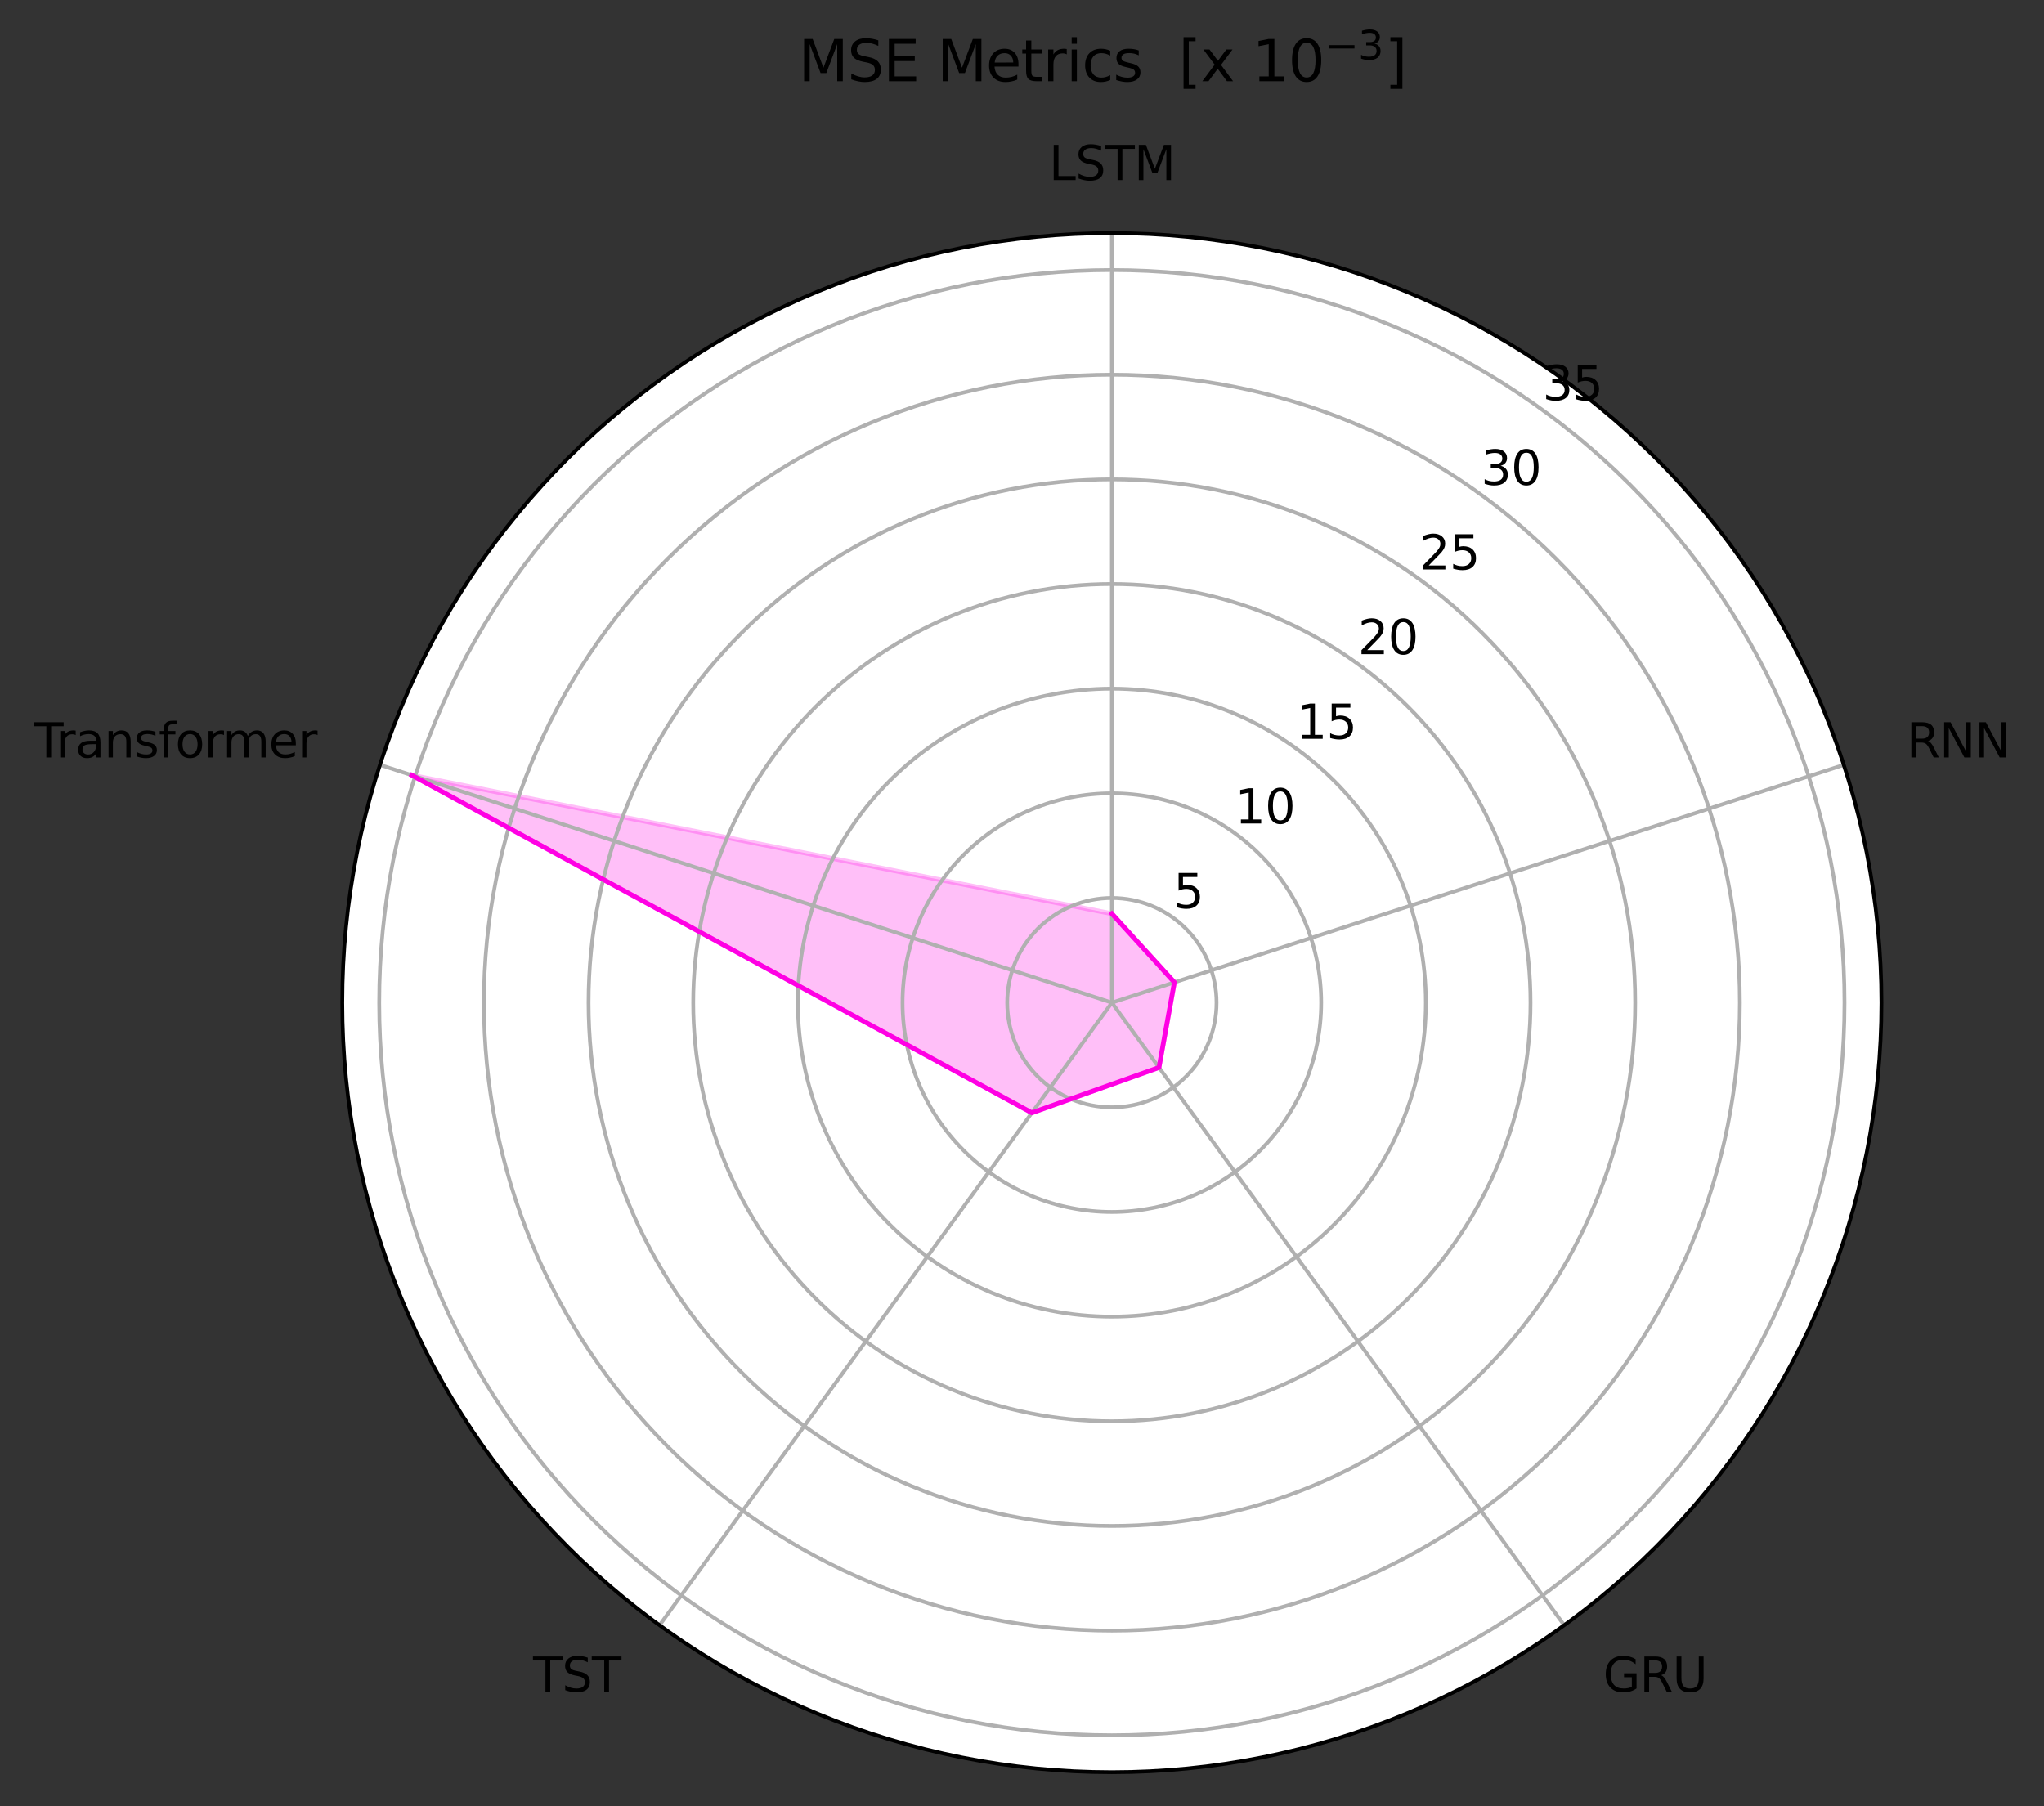 <?xml version="1.0" encoding="utf-8" standalone="no"?>
<!DOCTYPE svg PUBLIC "-//W3C//DTD SVG 1.1//EN"
  "http://www.w3.org/Graphics/SVG/1.1/DTD/svg11.dtd">
<svg xmlns:xlink="http://www.w3.org/1999/xlink" width="433.136pt" height="382.757pt" viewBox="0 0 433.136 382.757" xmlns="http://www.w3.org/2000/svg" version="1.1">
 <rect x="0" y="0" width="433.136" height="382.757" fill="#333333" stroke="none"/>
 <defs>
  <style type="text/css">*{stroke-linejoin: round; stroke-linecap: butt}</style>
 </defs>
 <g id="figure_1">
  <g id="patch_1">
   <path d="M 0 382.757 
L 433.136 382.757 
L 433.136 0 
L 0 0 
L 0 382.757 
z
" style="fill: none"/>
  </g>
  <g id="axes_1">
   <g id="patch_2">
    <path d="M 398.692 212.477 
C 398.692 191.062 394.473 169.854 386.278 150.069 
C 378.082 130.284 366.07 112.305 350.926 97.162 
C 335.783 82.019 317.805 70.006 298.02 61.811 
C 278.234 53.616 257.027 49.397 235.612 49.397 
C 214.196 49.397 192.989 53.616 173.204 61.811 
C 153.418 70.006 135.44 82.019 120.297 97.162 
C 105.154 112.305 93.141 130.284 84.945 150.069 
C 76.75 169.854 72.532 191.062 72.532 212.477 
C 72.532 233.893 76.75 255.1 84.945 274.885 
C 93.141 294.671 105.154 312.649 120.297 327.792 
C 135.44 342.935 153.418 354.948 173.204 363.143 
C 192.989 371.339 214.196 375.557 235.612 375.557 
C 257.027 375.557 278.234 371.339 298.02 363.143 
C 317.805 354.948 335.783 342.935 350.926 327.792 
C 366.07 312.649 378.082 294.671 386.278 274.885 
C 394.473 255.1 398.692 233.893 398.692 212.477 
M 235.612 212.477 
C 235.612 212.477 235.612 212.477 235.612 212.477 
C 235.612 212.477 235.612 212.477 235.612 212.477 
C 235.612 212.477 235.612 212.477 235.612 212.477 
C 235.612 212.477 235.612 212.477 235.612 212.477 
C 235.612 212.477 235.612 212.477 235.612 212.477 
C 235.612 212.477 235.612 212.477 235.612 212.477 
C 235.612 212.477 235.612 212.477 235.612 212.477 
C 235.612 212.477 235.612 212.477 235.612 212.477 
C 235.612 212.477 235.612 212.477 235.612 212.477 
C 235.612 212.477 235.612 212.477 235.612 212.477 
C 235.612 212.477 235.612 212.477 235.612 212.477 
C 235.612 212.477 235.612 212.477 235.612 212.477 
C 235.612 212.477 235.612 212.477 235.612 212.477 
C 235.612 212.477 235.612 212.477 235.612 212.477 
C 235.612 212.477 235.612 212.477 235.612 212.477 
C 235.612 212.477 235.612 212.477 235.612 212.477 
M 398.692 212.477 
z
" style="fill: #ffffff"/>
   </g>
   <g id="patch_3">
    <path d="M 235.612 193.631 
L 248.862 208.172 
L 245.596 226.22 
L 218.651 235.821 
L 87.268 164.277 
z
" clip-path="url(#p663254ff7c)" style="fill: #ff00e4; opacity: 0.25; stroke: #ff00e4; stroke-linejoin: miter"/>
   </g>
   <g id="matplotlib.axis_1">
    <g id="xtick_1">
     <g id="line2d_1">
      <path d="M 235.612 212.477 
L 235.612 49.397 
" clip-path="url(#p663254ff7c)" style="fill: none; stroke: #b0b0b0; stroke-width: 0.8; stroke-linecap: square"/>
     </g>
     <g id="text_1">
      <!-- LSTM -->
      <g transform="translate(222.283 38.157)scale(0.1 -0.1)">
       <defs>
        <path id="DejaVuSans-4c" d="M 628 4666 
L 1259 4666 
L 1259 531 
L 3531 531 
L 3531 0 
L 628 0 
L 628 4666 
z
" transform="scale(0.016)"/>
        <path id="DejaVuSans-53" d="M 3425 4513 
L 3425 3897 
Q 3066 4069 2747 4153 
Q 2428 4238 2131 4238 
Q 1616 4238 1336 4038 
Q 1056 3838 1056 3469 
Q 1056 3159 1242 3001 
Q 1428 2844 1947 2747 
L 2328 2669 
Q 3034 2534 3370 2195 
Q 3706 1856 3706 1288 
Q 3706 609 3251 259 
Q 2797 -91 1919 -91 
Q 1588 -91 1214 -16 
Q 841 59 441 206 
L 441 856 
Q 825 641 1194 531 
Q 1563 422 1919 422 
Q 2459 422 2753 634 
Q 3047 847 3047 1241 
Q 3047 1584 2836 1778 
Q 2625 1972 2144 2069 
L 1759 2144 
Q 1053 2284 737 2584 
Q 422 2884 422 3419 
Q 422 4038 858 4394 
Q 1294 4750 2059 4750 
Q 2388 4750 2728 4690 
Q 3069 4631 3425 4513 
z
" transform="scale(0.016)"/>
        <path id="DejaVuSans-54" d="M -19 4666 
L 3928 4666 
L 3928 4134 
L 2272 4134 
L 2272 0 
L 1638 0 
L 1638 4134 
L -19 4134 
L -19 4666 
z
" transform="scale(0.016)"/>
        <path id="DejaVuSans-4d" d="M 628 4666 
L 1569 4666 
L 2759 1491 
L 3956 4666 
L 4897 4666 
L 4897 0 
L 4281 0 
L 4281 4097 
L 3078 897 
L 2444 897 
L 1241 4097 
L 1241 0 
L 628 0 
L 628 4666 
z
" transform="scale(0.016)"/>
       </defs>
       <use xlink:href="#DejaVuSans-4c"/>
       <use xlink:href="#DejaVuSans-53" x="55.713"/>
       <use xlink:href="#DejaVuSans-54" x="119.189"/>
       <use xlink:href="#DejaVuSans-4d" x="180.273"/>
      </g>
     </g>
    </g>
    <g id="xtick_2">
     <g id="line2d_2">
      <path d="M 235.612 212.477 
L 390.71 162.083 
" clip-path="url(#p663254ff7c)" style="fill: none; stroke: #b0b0b0; stroke-width: 0.8; stroke-linecap: square"/>
     </g>
     <g id="text_2">
      <!-- RNN -->
      <g transform="translate(404.025 160.516)scale(0.1 -0.1)">
       <defs>
        <path id="DejaVuSans-52" d="M 2841 2188 
Q 3044 2119 3236 1894 
Q 3428 1669 3622 1275 
L 4263 0 
L 3584 0 
L 2988 1197 
Q 2756 1666 2539 1819 
Q 2322 1972 1947 1972 
L 1259 1972 
L 1259 0 
L 628 0 
L 628 4666 
L 2053 4666 
Q 2853 4666 3247 4331 
Q 3641 3997 3641 3322 
Q 3641 2881 3436 2590 
Q 3231 2300 2841 2188 
z
M 1259 4147 
L 1259 2491 
L 2053 2491 
Q 2509 2491 2742 2702 
Q 2975 2913 2975 3322 
Q 2975 3731 2742 3939 
Q 2509 4147 2053 4147 
L 1259 4147 
z
" transform="scale(0.016)"/>
        <path id="DejaVuSans-4e" d="M 628 4666 
L 1478 4666 
L 3547 763 
L 3547 4666 
L 4159 4666 
L 4159 0 
L 3309 0 
L 1241 3903 
L 1241 0 
L 628 0 
L 628 4666 
z
" transform="scale(0.016)"/>
       </defs>
       <use xlink:href="#DejaVuSans-52"/>
       <use xlink:href="#DejaVuSans-4e" x="69.482"/>
       <use xlink:href="#DejaVuSans-4e" x="144.287"/>
      </g>
     </g>
    </g>
    <g id="xtick_3">
     <g id="line2d_3">
      <path d="M 235.612 212.477 
L 331.468 344.412 
" clip-path="url(#p663254ff7c)" style="fill: none; stroke: #b0b0b0; stroke-width: 0.8; stroke-linecap: square"/>
     </g>
     <g id="text_3">
      <!-- GRU -->
      <g transform="translate(339.697 358.497)scale(0.1 -0.1)">
       <defs>
        <path id="DejaVuSans-47" d="M 3809 666 
L 3809 1919 
L 2778 1919 
L 2778 2438 
L 4434 2438 
L 4434 434 
Q 4069 175 3628 42 
Q 3188 -91 2688 -91 
Q 1594 -91 976 548 
Q 359 1188 359 2328 
Q 359 3472 976 4111 
Q 1594 4750 2688 4750 
Q 3144 4750 3555 4637 
Q 3966 4525 4313 4306 
L 4313 3634 
Q 3963 3931 3569 4081 
Q 3175 4231 2741 4231 
Q 1884 4231 1454 3753 
Q 1025 3275 1025 2328 
Q 1025 1384 1454 906 
Q 1884 428 2741 428 
Q 3075 428 3337 486 
Q 3600 544 3809 666 
z
" transform="scale(0.016)"/>
        <path id="DejaVuSans-55" d="M 556 4666 
L 1191 4666 
L 1191 1831 
Q 1191 1081 1462 751 
Q 1734 422 2344 422 
Q 2950 422 3222 751 
Q 3494 1081 3494 1831 
L 3494 4666 
L 4128 4666 
L 4128 1753 
Q 4128 841 3676 375 
Q 3225 -91 2344 -91 
Q 1459 -91 1007 375 
Q 556 841 556 1753 
L 556 4666 
z
" transform="scale(0.016)"/>
       </defs>
       <use xlink:href="#DejaVuSans-47"/>
       <use xlink:href="#DejaVuSans-52" x="77.49"/>
       <use xlink:href="#DejaVuSans-55" x="146.973"/>
      </g>
     </g>
    </g>
    <g id="xtick_4">
     <g id="line2d_4">
      <path d="M 235.612 212.477 
L 139.756 344.412 
" clip-path="url(#p663254ff7c)" style="fill: none; stroke: #b0b0b0; stroke-width: 0.8; stroke-linecap: square"/>
     </g>
     <g id="text_4">
      <!-- TST -->
      <g transform="translate(112.962 358.497)scale(0.1 -0.1)">
       <use xlink:href="#DejaVuSans-54"/>
       <use xlink:href="#DejaVuSans-53" x="61.084"/>
       <use xlink:href="#DejaVuSans-54" x="124.561"/>
      </g>
     </g>
    </g>
    <g id="xtick_5">
     <g id="line2d_5">
      <path d="M 235.612 212.477 
L 80.513 162.083 
" clip-path="url(#p663254ff7c)" style="fill: none; stroke: #b0b0b0; stroke-width: 0.8; stroke-linecap: square"/>
     </g>
     <g id="text_5">
      <!-- Transformer -->
      <g transform="translate(7.2 160.516)scale(0.1 -0.1)">
       <defs>
        <path id="DejaVuSans-72" d="M 2631 2963 
Q 2534 3019 2420 3045 
Q 2306 3072 2169 3072 
Q 1681 3072 1420 2755 
Q 1159 2438 1159 1844 
L 1159 0 
L 581 0 
L 581 3500 
L 1159 3500 
L 1159 2956 
Q 1341 3275 1631 3429 
Q 1922 3584 2338 3584 
Q 2397 3584 2469 3576 
Q 2541 3569 2628 3553 
L 2631 2963 
z
" transform="scale(0.016)"/>
        <path id="DejaVuSans-61" d="M 2194 1759 
Q 1497 1759 1228 1600 
Q 959 1441 959 1056 
Q 959 750 1161 570 
Q 1363 391 1709 391 
Q 2188 391 2477 730 
Q 2766 1069 2766 1631 
L 2766 1759 
L 2194 1759 
z
M 3341 1997 
L 3341 0 
L 2766 0 
L 2766 531 
Q 2569 213 2275 61 
Q 1981 -91 1556 -91 
Q 1019 -91 701 211 
Q 384 513 384 1019 
Q 384 1609 779 1909 
Q 1175 2209 1959 2209 
L 2766 2209 
L 2766 2266 
Q 2766 2663 2505 2880 
Q 2244 3097 1772 3097 
Q 1472 3097 1187 3025 
Q 903 2953 641 2809 
L 641 3341 
Q 956 3463 1253 3523 
Q 1550 3584 1831 3584 
Q 2591 3584 2966 3190 
Q 3341 2797 3341 1997 
z
" transform="scale(0.016)"/>
        <path id="DejaVuSans-6e" d="M 3513 2113 
L 3513 0 
L 2938 0 
L 2938 2094 
Q 2938 2591 2744 2837 
Q 2550 3084 2163 3084 
Q 1697 3084 1428 2787 
Q 1159 2491 1159 1978 
L 1159 0 
L 581 0 
L 581 3500 
L 1159 3500 
L 1159 2956 
Q 1366 3272 1645 3428 
Q 1925 3584 2291 3584 
Q 2894 3584 3203 3211 
Q 3513 2838 3513 2113 
z
" transform="scale(0.016)"/>
        <path id="DejaVuSans-73" d="M 2834 3397 
L 2834 2853 
Q 2591 2978 2328 3040 
Q 2066 3103 1784 3103 
Q 1356 3103 1142 2972 
Q 928 2841 928 2578 
Q 928 2378 1081 2264 
Q 1234 2150 1697 2047 
L 1894 2003 
Q 2506 1872 2764 1633 
Q 3022 1394 3022 966 
Q 3022 478 2636 193 
Q 2250 -91 1575 -91 
Q 1294 -91 989 -36 
Q 684 19 347 128 
L 347 722 
Q 666 556 975 473 
Q 1284 391 1588 391 
Q 1994 391 2212 530 
Q 2431 669 2431 922 
Q 2431 1156 2273 1281 
Q 2116 1406 1581 1522 
L 1381 1569 
Q 847 1681 609 1914 
Q 372 2147 372 2553 
Q 372 3047 722 3315 
Q 1072 3584 1716 3584 
Q 2034 3584 2315 3537 
Q 2597 3491 2834 3397 
z
" transform="scale(0.016)"/>
        <path id="DejaVuSans-66" d="M 2375 4863 
L 2375 4384 
L 1825 4384 
Q 1516 4384 1395 4259 
Q 1275 4134 1275 3809 
L 1275 3500 
L 2222 3500 
L 2222 3053 
L 1275 3053 
L 1275 0 
L 697 0 
L 697 3053 
L 147 3053 
L 147 3500 
L 697 3500 
L 697 3744 
Q 697 4328 969 4595 
Q 1241 4863 1831 4863 
L 2375 4863 
z
" transform="scale(0.016)"/>
        <path id="DejaVuSans-6f" d="M 1959 3097 
Q 1497 3097 1228 2736 
Q 959 2375 959 1747 
Q 959 1119 1226 758 
Q 1494 397 1959 397 
Q 2419 397 2687 759 
Q 2956 1122 2956 1747 
Q 2956 2369 2687 2733 
Q 2419 3097 1959 3097 
z
M 1959 3584 
Q 2709 3584 3137 3096 
Q 3566 2609 3566 1747 
Q 3566 888 3137 398 
Q 2709 -91 1959 -91 
Q 1206 -91 779 398 
Q 353 888 353 1747 
Q 353 2609 779 3096 
Q 1206 3584 1959 3584 
z
" transform="scale(0.016)"/>
        <path id="DejaVuSans-6d" d="M 3328 2828 
Q 3544 3216 3844 3400 
Q 4144 3584 4550 3584 
Q 5097 3584 5394 3201 
Q 5691 2819 5691 2113 
L 5691 0 
L 5113 0 
L 5113 2094 
Q 5113 2597 4934 2840 
Q 4756 3084 4391 3084 
Q 3944 3084 3684 2787 
Q 3425 2491 3425 1978 
L 3425 0 
L 2847 0 
L 2847 2094 
Q 2847 2600 2669 2842 
Q 2491 3084 2119 3084 
Q 1678 3084 1418 2786 
Q 1159 2488 1159 1978 
L 1159 0 
L 581 0 
L 581 3500 
L 1159 3500 
L 1159 2956 
Q 1356 3278 1631 3431 
Q 1906 3584 2284 3584 
Q 2666 3584 2933 3390 
Q 3200 3197 3328 2828 
z
" transform="scale(0.016)"/>
        <path id="DejaVuSans-65" d="M 3597 1894 
L 3597 1613 
L 953 1613 
Q 991 1019 1311 708 
Q 1631 397 2203 397 
Q 2534 397 2845 478 
Q 3156 559 3463 722 
L 3463 178 
Q 3153 47 2828 -22 
Q 2503 -91 2169 -91 
Q 1331 -91 842 396 
Q 353 884 353 1716 
Q 353 2575 817 3079 
Q 1281 3584 2069 3584 
Q 2775 3584 3186 3129 
Q 3597 2675 3597 1894 
z
M 3022 2063 
Q 3016 2534 2758 2815 
Q 2500 3097 2075 3097 
Q 1594 3097 1305 2825 
Q 1016 2553 972 2059 
L 3022 2063 
z
" transform="scale(0.016)"/>
       </defs>
       <use xlink:href="#DejaVuSans-54"/>
       <use xlink:href="#DejaVuSans-72" x="46.334"/>
       <use xlink:href="#DejaVuSans-61" x="87.447"/>
       <use xlink:href="#DejaVuSans-6e" x="148.727"/>
       <use xlink:href="#DejaVuSans-73" x="212.105"/>
       <use xlink:href="#DejaVuSans-66" x="264.205"/>
       <use xlink:href="#DejaVuSans-6f" x="299.41"/>
       <use xlink:href="#DejaVuSans-72" x="360.592"/>
       <use xlink:href="#DejaVuSans-6d" x="399.955"/>
       <use xlink:href="#DejaVuSans-65" x="497.367"/>
       <use xlink:href="#DejaVuSans-72" x="558.891"/>
      </g>
     </g>
    </g>
   </g>
   <g id="matplotlib.axis_2">
    <g id="ytick_1">
     <g id="line2d_6">
      <path d="M 235.612 190.298 
C 238.524 190.298 241.408 190.872 244.099 191.986 
C 246.79 193.101 249.235 194.735 251.294 196.794 
C 253.354 198.854 254.988 201.299 256.102 203.99 
C 257.217 206.68 257.79 209.565 257.79 212.477 
C 257.79 215.39 257.217 218.274 256.102 220.965 
C 254.988 223.656 253.354 226.101 251.294 228.16 
C 249.235 230.22 246.79 231.853 244.099 232.968 
C 241.408 234.082 238.524 234.656 235.612 234.656 
C 232.699 234.656 229.815 234.082 227.124 232.968 
C 224.433 231.853 221.988 230.22 219.929 228.16 
C 217.869 226.101 216.235 223.656 215.121 220.965 
C 214.006 218.274 213.433 215.39 213.433 212.477 
C 213.433 209.565 214.006 206.68 215.121 203.99 
C 216.235 201.299 217.869 198.854 219.929 196.794 
C 221.988 194.735 224.433 193.101 227.124 191.986 
C 229.815 190.872 232.699 190.298 235.612 190.298 
" clip-path="url(#p663254ff7c)" style="fill: none; stroke: #b0b0b0; stroke-width: 0.8; stroke-linecap: square"/>
     </g>
     <g id="text_6">
      <!-- 5 -->
      <g transform="translate(248.648 192.454)scale(0.1 -0.1)">
       <defs>
        <path id="DejaVuSans-35" d="M 691 4666 
L 3169 4666 
L 3169 4134 
L 1269 4134 
L 1269 2991 
Q 1406 3038 1543 3061 
Q 1681 3084 1819 3084 
Q 2600 3084 3056 2656 
Q 3513 2228 3513 1497 
Q 3513 744 3044 326 
Q 2575 -91 1722 -91 
Q 1428 -91 1123 -41 
Q 819 9 494 109 
L 494 744 
Q 775 591 1075 516 
Q 1375 441 1709 441 
Q 2250 441 2565 725 
Q 2881 1009 2881 1497 
Q 2881 1984 2565 2268 
Q 2250 2553 1709 2553 
Q 1456 2553 1204 2497 
Q 953 2441 691 2322 
L 691 4666 
z
" transform="scale(0.016)"/>
       </defs>
       <use xlink:href="#DejaVuSans-35"/>
      </g>
     </g>
    </g>
    <g id="ytick_2">
     <g id="line2d_7">
      <path d="M 235.612 168.119 
C 241.437 168.119 247.205 169.267 252.587 171.496 
C 257.968 173.725 262.858 176.992 266.977 181.111 
C 271.096 185.23 274.364 190.12 276.593 195.502 
C 278.822 200.884 279.969 206.652 279.969 212.477 
C 279.969 218.302 278.822 224.071 276.593 229.452 
C 274.364 234.834 271.096 239.724 266.977 243.843 
C 262.858 247.962 257.968 251.229 252.587 253.459 
C 247.205 255.688 241.437 256.835 235.612 256.835 
C 229.786 256.835 224.018 255.688 218.636 253.459 
C 213.255 251.229 208.365 247.962 204.246 243.843 
C 200.127 239.724 196.859 234.834 194.63 229.452 
C 192.401 224.071 191.254 218.302 191.254 212.477 
C 191.254 206.652 192.401 200.884 194.63 195.502 
C 196.859 190.12 200.127 185.23 204.246 181.111 
C 208.365 176.992 213.255 173.725 218.636 171.496 
C 224.018 169.267 229.786 168.119 235.612 168.119 
" clip-path="url(#p663254ff7c)" style="fill: none; stroke: #b0b0b0; stroke-width: 0.8; stroke-linecap: square"/>
     </g>
     <g id="text_7">
      <!-- 10 -->
      <g transform="translate(261.684 174.511)scale(0.1 -0.1)">
       <defs>
        <path id="DejaVuSans-31" d="M 794 531 
L 1825 531 
L 1825 4091 
L 703 3866 
L 703 4441 
L 1819 4666 
L 2450 4666 
L 2450 531 
L 3481 531 
L 3481 0 
L 794 0 
L 794 531 
z
" transform="scale(0.016)"/>
        <path id="DejaVuSans-30" d="M 2034 4250 
Q 1547 4250 1301 3770 
Q 1056 3291 1056 2328 
Q 1056 1369 1301 889 
Q 1547 409 2034 409 
Q 2525 409 2770 889 
Q 3016 1369 3016 2328 
Q 3016 3291 2770 3770 
Q 2525 4250 2034 4250 
z
M 2034 4750 
Q 2819 4750 3233 4129 
Q 3647 3509 3647 2328 
Q 3647 1150 3233 529 
Q 2819 -91 2034 -91 
Q 1250 -91 836 529 
Q 422 1150 422 2328 
Q 422 3509 836 4129 
Q 1250 4750 2034 4750 
z
" transform="scale(0.016)"/>
       </defs>
       <use xlink:href="#DejaVuSans-31"/>
       <use xlink:href="#DejaVuSans-30" x="63.623"/>
      </g>
     </g>
    </g>
    <g id="ytick_3">
     <g id="line2d_8">
      <path d="M 235.612 145.94 
C 244.349 145.94 253.002 147.661 261.074 151.005 
C 269.147 154.349 276.482 159.25 282.66 165.428 
C 288.839 171.607 293.74 178.942 297.084 187.015 
C 300.427 195.087 302.148 203.74 302.148 212.477 
C 302.148 221.215 300.427 229.867 297.084 237.94 
C 293.74 246.012 288.839 253.347 282.66 259.526 
C 276.482 265.704 269.147 270.606 261.074 273.949 
C 253.002 277.293 244.349 279.014 235.612 279.014 
C 226.874 279.014 218.221 277.293 210.149 273.949 
C 202.077 270.606 194.741 265.704 188.563 259.526 
C 182.384 253.347 177.483 246.012 174.139 237.94 
C 170.796 229.867 169.075 221.215 169.075 212.477 
C 169.075 203.74 170.796 195.087 174.139 187.015 
C 177.483 178.942 182.384 171.607 188.563 165.428 
C 194.741 159.25 202.077 154.349 210.149 151.005 
C 218.221 147.661 226.874 145.94 235.612 145.94 
" clip-path="url(#p663254ff7c)" style="fill: none; stroke: #b0b0b0; stroke-width: 0.8; stroke-linecap: square"/>
     </g>
     <g id="text_8">
      <!-- 15 -->
      <g transform="translate(274.721 156.568)scale(0.1 -0.1)">
       <use xlink:href="#DejaVuSans-31"/>
       <use xlink:href="#DejaVuSans-35" x="63.623"/>
      </g>
     </g>
    </g>
    <g id="ytick_4">
     <g id="line2d_9">
      <path d="M 235.612 123.761 
C 247.262 123.761 258.798 126.056 269.562 130.514 
C 280.325 134.973 290.105 141.508 298.343 149.746 
C 306.581 157.983 313.116 167.764 317.574 178.527 
C 322.033 189.29 324.327 200.827 324.327 212.477 
C 324.327 224.127 322.033 235.664 317.574 246.427 
C 313.116 257.191 306.581 266.971 298.343 275.209 
C 290.105 283.447 280.325 289.982 269.562 294.44 
C 258.798 298.898 247.262 301.193 235.612 301.193 
C 223.961 301.193 212.425 298.898 201.661 294.44 
C 190.898 289.982 181.118 283.447 172.88 275.209 
C 164.642 266.971 158.107 257.191 153.649 246.427 
C 149.19 235.664 146.896 224.127 146.896 212.477 
C 146.896 200.827 149.19 189.29 153.649 178.527 
C 158.107 167.764 164.642 157.983 172.88 149.746 
C 181.118 141.508 190.898 134.973 201.661 130.514 
C 212.425 126.056 223.961 123.761 235.612 123.761 
" clip-path="url(#p663254ff7c)" style="fill: none; stroke: #b0b0b0; stroke-width: 0.8; stroke-linecap: square"/>
     </g>
     <g id="text_9">
      <!-- 20 -->
      <g transform="translate(287.757 138.625)scale(0.1 -0.1)">
       <defs>
        <path id="DejaVuSans-32" d="M 1228 531 
L 3431 531 
L 3431 0 
L 469 0 
L 469 531 
Q 828 903 1448 1529 
Q 2069 2156 2228 2338 
Q 2531 2678 2651 2914 
Q 2772 3150 2772 3378 
Q 2772 3750 2511 3984 
Q 2250 4219 1831 4219 
Q 1534 4219 1204 4116 
Q 875 4013 500 3803 
L 500 4441 
Q 881 4594 1212 4672 
Q 1544 4750 1819 4750 
Q 2544 4750 2975 4387 
Q 3406 4025 3406 3419 
Q 3406 3131 3298 2873 
Q 3191 2616 2906 2266 
Q 2828 2175 2409 1742 
Q 1991 1309 1228 531 
z
" transform="scale(0.016)"/>
       </defs>
       <use xlink:href="#DejaVuSans-32"/>
       <use xlink:href="#DejaVuSans-30" x="63.623"/>
      </g>
     </g>
    </g>
    <g id="ytick_5">
     <g id="line2d_10">
      <path d="M 235.612 101.582 
C 250.174 101.582 264.595 104.451 278.049 110.024 
C 291.503 115.597 303.729 123.765 314.026 134.063 
C 324.323 144.36 332.492 156.585 338.065 170.04 
C 343.638 183.494 346.506 197.915 346.506 212.477 
C 346.506 227.04 343.638 241.461 338.065 254.915 
C 332.492 268.369 324.323 280.594 314.026 290.892 
C 303.729 301.189 291.503 309.358 278.049 314.931 
C 264.595 320.504 250.174 323.372 235.612 323.372 
C 221.049 323.372 206.628 320.504 193.174 314.931 
C 179.72 309.358 167.494 301.189 157.197 290.892 
C 146.9 280.594 138.731 268.369 133.158 254.915 
C 127.585 241.461 124.717 227.04 124.717 212.477 
C 124.717 197.915 127.585 183.494 133.158 170.04 
C 138.731 156.585 146.9 144.36 157.197 134.063 
C 167.494 123.765 179.72 115.597 193.174 110.024 
C 206.628 104.451 221.049 101.582 235.612 101.582 
" clip-path="url(#p663254ff7c)" style="fill: none; stroke: #b0b0b0; stroke-width: 0.8; stroke-linecap: square"/>
     </g>
     <g id="text_10">
      <!-- 25 -->
      <g transform="translate(300.794 120.682)scale(0.1 -0.1)">
       <use xlink:href="#DejaVuSans-32"/>
       <use xlink:href="#DejaVuSans-35" x="63.623"/>
      </g>
     </g>
    </g>
    <g id="ytick_6">
     <g id="line2d_11">
      <path d="M 235.612 79.403 
C 253.087 79.403 270.392 82.846 286.537 89.533 
C 302.682 96.22 317.352 106.023 329.709 118.38 
C 342.066 130.737 351.868 145.407 358.556 161.552 
C 365.243 177.697 368.685 195.002 368.685 212.477 
C 368.685 229.952 365.243 247.257 358.556 263.402 
C 351.868 279.547 342.066 294.218 329.709 306.575 
C 317.352 318.931 302.682 328.734 286.537 335.421 
C 270.392 342.109 253.087 345.551 235.612 345.551 
C 218.136 345.551 200.831 342.109 184.686 335.421 
C 168.541 328.734 153.871 318.931 141.514 306.575 
C 129.157 294.218 119.355 279.547 112.667 263.402 
C 105.98 247.257 102.538 229.952 102.538 212.477 
C 102.538 195.002 105.98 177.697 112.667 161.552 
C 119.355 145.407 129.157 130.737 141.514 118.38 
C 153.871 106.023 168.541 96.22 184.686 89.533 
C 200.831 82.846 218.136 79.403 235.612 79.403 
" clip-path="url(#p663254ff7c)" style="fill: none; stroke: #b0b0b0; stroke-width: 0.8; stroke-linecap: square"/>
     </g>
     <g id="text_11">
      <!-- 30 -->
      <g transform="translate(313.83 102.739)scale(0.1 -0.1)">
       <defs>
        <path id="DejaVuSans-33" d="M 2597 2516 
Q 3050 2419 3304 2112 
Q 3559 1806 3559 1356 
Q 3559 666 3084 287 
Q 2609 -91 1734 -91 
Q 1441 -91 1130 -33 
Q 819 25 488 141 
L 488 750 
Q 750 597 1062 519 
Q 1375 441 1716 441 
Q 2309 441 2620 675 
Q 2931 909 2931 1356 
Q 2931 1769 2642 2001 
Q 2353 2234 1838 2234 
L 1294 2234 
L 1294 2753 
L 1863 2753 
Q 2328 2753 2575 2939 
Q 2822 3125 2822 3475 
Q 2822 3834 2567 4026 
Q 2313 4219 1838 4219 
Q 1578 4219 1281 4162 
Q 984 4106 628 3988 
L 628 4550 
Q 988 4650 1302 4700 
Q 1616 4750 1894 4750 
Q 2613 4750 3031 4423 
Q 3450 4097 3450 3541 
Q 3450 3153 3228 2886 
Q 3006 2619 2597 2516 
z
" transform="scale(0.016)"/>
       </defs>
       <use xlink:href="#DejaVuSans-33"/>
       <use xlink:href="#DejaVuSans-30" x="63.623"/>
      </g>
     </g>
    </g>
    <g id="ytick_7">
     <g id="line2d_12">
      <path d="M 235.612 57.224 
C 255.999 57.224 276.189 61.24 295.024 69.042 
C 313.86 76.844 330.976 88.281 345.392 102.697 
C 359.808 117.113 371.244 134.229 379.046 153.065 
C 386.848 171.9 390.864 192.09 390.864 212.477 
C 390.864 232.865 386.848 253.054 379.046 271.89 
C 371.244 290.726 359.808 307.841 345.392 322.257 
C 330.976 336.674 313.86 348.11 295.024 355.912 
C 276.189 363.714 255.999 367.73 235.612 367.73 
C 215.224 367.73 195.035 363.714 176.199 355.912 
C 157.363 348.11 140.247 336.674 125.831 322.257 
C 111.415 307.841 99.979 290.726 92.177 271.89 
C 84.375 253.054 80.359 232.865 80.359 212.477 
C 80.359 192.09 84.375 171.9 92.177 153.065 
C 99.979 134.229 111.415 117.113 125.831 102.697 
C 140.247 88.281 157.363 76.844 176.199 69.042 
C 195.035 61.24 215.224 57.224 235.612 57.224 
" clip-path="url(#p663254ff7c)" style="fill: none; stroke: #b0b0b0; stroke-width: 0.8; stroke-linecap: square"/>
     </g>
     <g id="text_12">
      <!-- 35 -->
      <g transform="translate(326.867 84.795)scale(0.1 -0.1)">
       <use xlink:href="#DejaVuSans-33"/>
       <use xlink:href="#DejaVuSans-35" x="63.623"/>
      </g>
     </g>
    </g>
   </g>
   <g id="line2d_13">
    <path d="M 235.612 193.631 
L 248.862 208.172 
L 245.596 226.22 
L 218.651 235.821 
L 87.268 164.277 
" clip-path="url(#p663254ff7c)" style="fill: none; stroke: #ff00e4; stroke-linecap: square"/>
   </g>
   <g id="patch_4">
    <path d="M 235.612 49.397 
C 214.196 49.397 192.989 53.616 173.204 61.811 
C 153.418 70.006 135.44 82.019 120.297 97.162 
C 105.154 112.305 93.141 130.284 84.945 150.069 
C 76.75 169.854 72.532 191.062 72.532 212.477 
C 72.532 233.893 76.75 255.1 84.945 274.885 
C 93.141 294.671 105.154 312.649 120.297 327.792 
C 135.44 342.935 153.418 354.948 173.204 363.143 
C 192.989 371.339 214.196 375.557 235.612 375.557 
C 257.027 375.557 278.234 371.339 298.02 363.143 
C 317.805 354.948 335.783 342.935 350.926 327.792 
C 366.07 312.649 378.082 294.671 386.278 274.885 
C 394.473 255.1 398.692 233.893 398.692 212.477 
C 398.692 191.062 394.473 169.854 386.278 150.069 
C 378.082 130.284 366.07 112.305 350.926 97.162 
C 335.783 82.019 317.805 70.006 298.02 61.811 
C 278.234 53.616 257.027 49.397 235.612 49.397 
" style="fill: none; stroke: #000000; stroke-width: 0.8; stroke-linejoin: miter; stroke-linecap: square"/>
   </g>
   <g id="text_13">
    <!-- MSE Metrics  [x $10^{-3}$]  -->
    <g transform="translate(169.192 17.304)scale(0.12 -0.12)">
     <defs>
      <path id="DejaVuSans-45" d="M 628 4666 
L 3578 4666 
L 3578 4134 
L 1259 4134 
L 1259 2753 
L 3481 2753 
L 3481 2222 
L 1259 2222 
L 1259 531 
L 3634 531 
L 3634 0 
L 628 0 
L 628 4666 
z
" transform="scale(0.016)"/>
      <path id="DejaVuSans-20" transform="scale(0.016)"/>
      <path id="DejaVuSans-74" d="M 1172 4494 
L 1172 3500 
L 2356 3500 
L 2356 3053 
L 1172 3053 
L 1172 1153 
Q 1172 725 1289 603 
Q 1406 481 1766 481 
L 2356 481 
L 2356 0 
L 1766 0 
Q 1100 0 847 248 
Q 594 497 594 1153 
L 594 3053 
L 172 3053 
L 172 3500 
L 594 3500 
L 594 4494 
L 1172 4494 
z
" transform="scale(0.016)"/>
      <path id="DejaVuSans-69" d="M 603 3500 
L 1178 3500 
L 1178 0 
L 603 0 
L 603 3500 
z
M 603 4863 
L 1178 4863 
L 1178 4134 
L 603 4134 
L 603 4863 
z
" transform="scale(0.016)"/>
      <path id="DejaVuSans-63" d="M 3122 3366 
L 3122 2828 
Q 2878 2963 2633 3030 
Q 2388 3097 2138 3097 
Q 1578 3097 1268 2742 
Q 959 2388 959 1747 
Q 959 1106 1268 751 
Q 1578 397 2138 397 
Q 2388 397 2633 464 
Q 2878 531 3122 666 
L 3122 134 
Q 2881 22 2623 -34 
Q 2366 -91 2075 -91 
Q 1284 -91 818 406 
Q 353 903 353 1747 
Q 353 2603 823 3093 
Q 1294 3584 2113 3584 
Q 2378 3584 2631 3529 
Q 2884 3475 3122 3366 
z
" transform="scale(0.016)"/>
      <path id="DejaVuSans-5b" d="M 550 4863 
L 1875 4863 
L 1875 4416 
L 1125 4416 
L 1125 -397 
L 1875 -397 
L 1875 -844 
L 550 -844 
L 550 4863 
z
" transform="scale(0.016)"/>
      <path id="DejaVuSans-78" d="M 3513 3500 
L 2247 1797 
L 3578 0 
L 2900 0 
L 1881 1375 
L 863 0 
L 184 0 
L 1544 1831 
L 300 3500 
L 978 3500 
L 1906 2253 
L 2834 3500 
L 3513 3500 
z
" transform="scale(0.016)"/>
      <path id="DejaVuSans-2212" d="M 678 2272 
L 4684 2272 
L 4684 1741 
L 678 1741 
L 678 2272 
z
" transform="scale(0.016)"/>
      <path id="DejaVuSans-5d" d="M 1947 4863 
L 1947 -844 
L 622 -844 
L 622 -397 
L 1369 -397 
L 1369 4416 
L 622 4416 
L 622 4863 
L 1947 4863 
z
" transform="scale(0.016)"/>
     </defs>
     <use xlink:href="#DejaVuSans-4d" transform="translate(0 0.766)"/>
     <use xlink:href="#DejaVuSans-53" transform="translate(86.279 0.766)"/>
     <use xlink:href="#DejaVuSans-45" transform="translate(149.756 0.766)"/>
     <use xlink:href="#DejaVuSans-20" transform="translate(212.939 0.766)"/>
     <use xlink:href="#DejaVuSans-4d" transform="translate(244.727 0.766)"/>
     <use xlink:href="#DejaVuSans-65" transform="translate(331.006 0.766)"/>
     <use xlink:href="#DejaVuSans-74" transform="translate(392.529 0.766)"/>
     <use xlink:href="#DejaVuSans-72" transform="translate(431.738 0.766)"/>
     <use xlink:href="#DejaVuSans-69" transform="translate(472.852 0.766)"/>
     <use xlink:href="#DejaVuSans-63" transform="translate(500.635 0.766)"/>
     <use xlink:href="#DejaVuSans-73" transform="translate(555.615 0.766)"/>
     <use xlink:href="#DejaVuSans-20" transform="translate(607.715 0.766)"/>
     <use xlink:href="#DejaVuSans-20" transform="translate(639.502 0.766)"/>
     <use xlink:href="#DejaVuSans-5b" transform="translate(671.289 0.766)"/>
     <use xlink:href="#DejaVuSans-78" transform="translate(710.303 0.766)"/>
     <use xlink:href="#DejaVuSans-20" transform="translate(769.482 0.766)"/>
     <use xlink:href="#DejaVuSans-31" transform="translate(801.27 0.766)"/>
     <use xlink:href="#DejaVuSans-30" transform="translate(864.893 0.766)"/>
     <use xlink:href="#DejaVuSans-2212" transform="translate(929.473 39.047)scale(0.7)"/>
     <use xlink:href="#DejaVuSans-33" transform="translate(988.125 39.047)scale(0.7)"/>
     <use xlink:href="#DejaVuSans-5d" transform="translate(1035.396 0.766)"/>
     <use xlink:href="#DejaVuSans-20" transform="translate(1074.409 0.766)"/>
    </g>
   </g>
  </g>
 </g>
 <defs>
  <clipPath id="p663254ff7c">
   <path d="M 398.692 212.477 
C 398.692 191.062 394.473 169.854 386.278 150.069 
C 378.082 130.284 366.07 112.305 350.926 97.162 
C 335.783 82.019 317.805 70.006 298.02 61.811 
C 278.234 53.616 257.027 49.397 235.612 49.397 
C 214.196 49.397 192.989 53.616 173.204 61.811 
C 153.418 70.006 135.44 82.019 120.297 97.162 
C 105.154 112.305 93.141 130.284 84.945 150.069 
C 76.75 169.854 72.532 191.062 72.532 212.477 
C 72.532 233.893 76.75 255.1 84.945 274.885 
C 93.141 294.671 105.154 312.649 120.297 327.792 
C 135.44 342.935 153.418 354.948 173.204 363.143 
C 192.989 371.339 214.196 375.557 235.612 375.557 
C 257.027 375.557 278.234 371.339 298.02 363.143 
C 317.805 354.948 335.783 342.935 350.926 327.792 
C 366.07 312.649 378.082 294.671 386.278 274.885 
C 394.473 255.1 398.692 233.893 398.692 212.477 
M 235.612 212.477 
C 235.612 212.477 235.612 212.477 235.612 212.477 
C 235.612 212.477 235.612 212.477 235.612 212.477 
C 235.612 212.477 235.612 212.477 235.612 212.477 
C 235.612 212.477 235.612 212.477 235.612 212.477 
C 235.612 212.477 235.612 212.477 235.612 212.477 
C 235.612 212.477 235.612 212.477 235.612 212.477 
C 235.612 212.477 235.612 212.477 235.612 212.477 
C 235.612 212.477 235.612 212.477 235.612 212.477 
C 235.612 212.477 235.612 212.477 235.612 212.477 
C 235.612 212.477 235.612 212.477 235.612 212.477 
C 235.612 212.477 235.612 212.477 235.612 212.477 
C 235.612 212.477 235.612 212.477 235.612 212.477 
C 235.612 212.477 235.612 212.477 235.612 212.477 
C 235.612 212.477 235.612 212.477 235.612 212.477 
C 235.612 212.477 235.612 212.477 235.612 212.477 
C 235.612 212.477 235.612 212.477 235.612 212.477 
M 398.692 212.477 
z
"/>
  </clipPath>
 </defs>
</svg>
